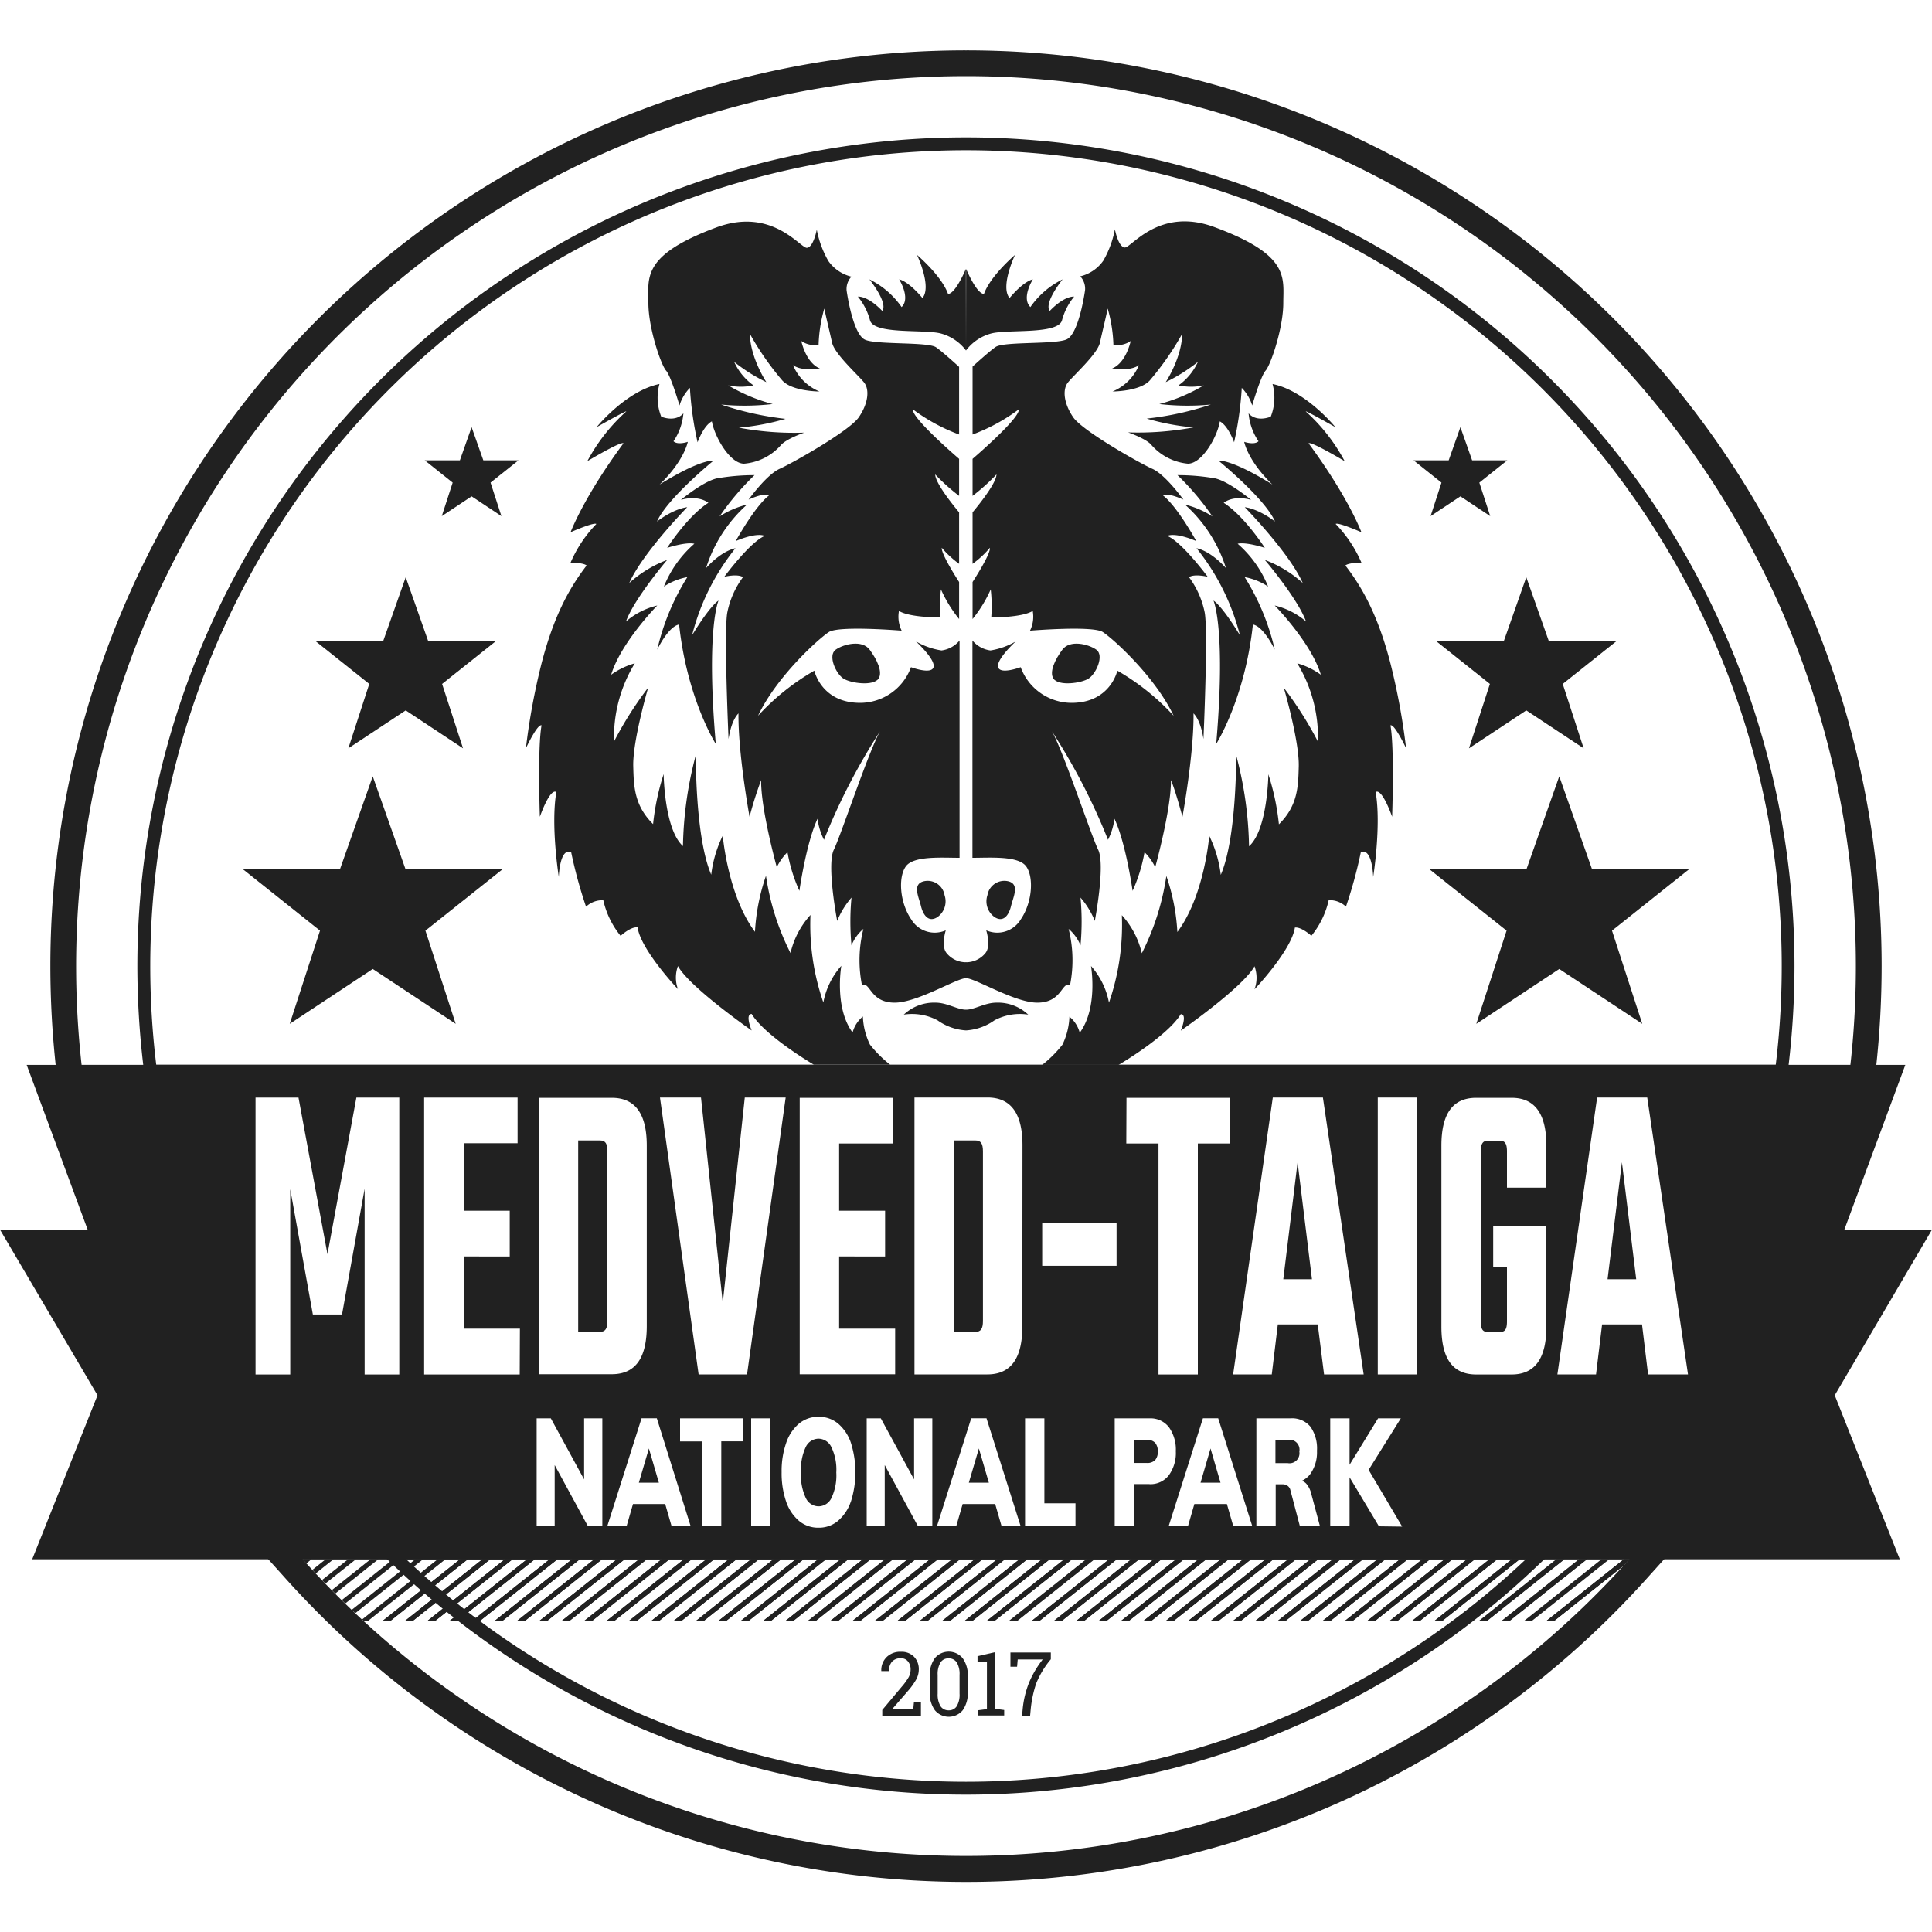 <!-- Copyright (c) 2023 Jan Stehno -->
<svg xmlns="http://www.w3.org/2000/svg" xmlns:xlink="http://www.w3.org/1999/xlink"
    viewBox="0 0 300 300">
    <defs>
        <clipPath id="clip-path">
            <path d="M253,242.12H47q4.5,5,9.48,9.6h187Q248.48,247.15,253,242.12Z" fill="none" />
        </clipPath>
    </defs>
    <title>medvedtaiganationalpark</title>
    <g id="medvedtaiganationalpark">
        <g id="inner_border" data-name="inner border">
            <path
                d="M150,23.33a126.7,126.7,0,0,1,125.74,142H24.26A126.7,126.7,0,0,1,150,23.33m0-2A128.68,128.68,0,0,0,21.33,150a131.5,131.5,0,0,0,.94,15.59l.22,1.76h255l.22-1.76a131.5,131.5,0,0,0,.94-15.59A128.68,128.68,0,0,0,150,21.33Z"
                fill="#212121" />
            <path
                d="M236.93,242.12h0m0,0a126.64,126.64,0,0,1-173.86,0H236.93m5-2H58l3.66,3.46a128.64,128.64,0,0,0,176.6,0l3.66-3.46Zm-5,0Zm0,4h0Z"
                fill="#212121" />
        </g>
        <g id="outter_border" data-name="outter border">
            <path
                d="M253,242.12h0m0,0a138.17,138.17,0,0,1-206,0H253m8.95-4H38.06l6,6.67a142.09,142.09,0,0,0,211.94,0l6-6.67Zm-8.95,0h0Zm0,8Z"
                fill="#212121" />
            <path
                d="M150,11.82A138.22,138.22,0,0,1,287.33,165.35H12.67A138.22,138.22,0,0,1,150,11.82m0-4A142.17,142.17,0,0,0,7.82,150a144.74,144.74,0,0,0,.87,15.79l.4,3.56H290.91l.4-3.56a144.74,144.74,0,0,0,.87-15.79A142.17,142.17,0,0,0,150,7.82Z"
                fill="#212121" />
        </g>
        <g id="subtitle">
            <path
                d="M137,266.43v-.91l3-3.58a9.49,9.49,0,0,0,1.11-1.53,2.59,2.59,0,0,0,.29-1.16A1.91,1.91,0,0,0,141,258a1.3,1.3,0,0,0-1.08-.5,1.76,1.76,0,0,0-1.41.52,2.11,2.11,0,0,0-.46,1.47h-1.2v0a2.84,2.84,0,0,1,.79-2.14,3,3,0,0,1,2.29-.86,2.67,2.67,0,0,1,2,.77,2.75,2.75,0,0,1,.74,2,3.27,3.27,0,0,1-.45,1.61,10.79,10.79,0,0,1-1.26,1.73l-2.44,2.81v0h3.29l.11-1.13H143v2.17Z"
                fill="#212121" />
            <path
                d="M150.28,262.68a4.63,4.63,0,0,1-.79,2.89,2.82,2.82,0,0,1-4.32,0,4.55,4.55,0,0,1-.8-2.88v-2.33a4.55,4.55,0,0,1,.79-2.88,2.81,2.81,0,0,1,4.32,0,4.55,4.55,0,0,1,.8,2.88ZM149,260.07a3.46,3.46,0,0,0-.43-1.92,1.46,1.46,0,0,0-1.28-.64,1.42,1.42,0,0,0-1.25.64,3.45,3.45,0,0,0-.44,1.92V263a3.51,3.51,0,0,0,.44,1.93,1.46,1.46,0,0,0,1.27.65,1.43,1.43,0,0,0,1.26-.65A3.47,3.47,0,0,0,149,263Z"
                fill="#212121" />
            <path d="M151.81,265.58l1.44-.19V258l-1.46,0v-.83l2.71-.62v8.79l1.43.19v.85h-4.12Z"
                fill="#212121" />
            <path
                d="M163.17,257.65a14.14,14.14,0,0,0-2.27,3.75,18.17,18.17,0,0,0-.85,4l-.1,1.06H158.7l.1-1.06a14.93,14.93,0,0,1,1-4.15,15.71,15.71,0,0,1,2.11-3.57h-3.88l-.1,1.13H156.9V256.6h6.27Z"
                fill="#212121" />
        </g>
        <g id="title">
            <polygon points="199.27 198.64 203.72 198.64 201.49 180.47 199.27 198.64"
                fill="#212121" />
            <path
                d="M201.76,225.4a1.54,1.54,0,0,0-1.82-1.81h-1.89v3.6h1.89a1.55,1.55,0,0,0,1.82-1.79Z"
                fill="#212121" />
            <polygon points="186.42 230.23 189.52 230.23 187.97 224.92 186.42 230.23"
                fill="#212121" />
            <path
                d="M151.48,177.09H148.1v29.72h3.38c.81,0,1.15-.47,1.15-1.68V178.78C152.63,177.56,152.29,177.09,151.48,177.09Z"
                fill="#212121" />
            <path
                d="M178.09,223.59h-2v3.58h2a1.69,1.69,0,0,0,1.29-.46,1.92,1.92,0,0,0,.4-1.31,2,2,0,0,0-.4-1.35A1.61,1.61,0,0,0,178.09,223.59Z"
                fill="#212121" />
            <path
                d="M93.16,177.09H89.78v29.72h3.38c.81,0,1.16-.47,1.16-1.68V178.78C94.32,177.56,94,177.09,93.16,177.09Z"
                fill="#212121" />
            <polygon points="99.2 230.23 102.31 230.23 100.76 224.92 99.2 230.23" fill="#212121" />
            <polygon points="249.62 198.64 254.07 198.64 251.85 180.47 249.62 198.64"
                fill="#212121" />
            <polygon points="150.44 230.23 153.55 230.23 152 224.92 150.44 230.23" fill="#212121" />
            <path
                d="M300,190.94H286.39l9.47-25.59H4.14l9.47,25.59H0l15.14,25.72L5,242.12H295l-10.1-25.46ZM174.92,170.47H191v7.09h-5v35.87h-6.11V177.56h-5Zm-13.09,19.46h11.55v6.62H161.83Zm-37.65-19.46h14.5v7.09H130.3V188h7.14v7.1H130.3v11.21H139v7.09H124.18Zm-40.52,0H95c3.89,0,5.43,2.84,5.43,7.43v28c0,4.66-1.54,7.49-5.43,7.49H83.66ZM62,213.43H56.62V184.59l-3.51,19.52H48.58l-3.51-19.45v28.77H39.68v-43h6.67l4.5,24.32,4.49-24.32H62Zm18.7,0H65.86v-43H80.37v7.09H72V188h7.15v7.1H72v11.21h8.73ZM93.53,237H91.3l-5.17-9.51V237h-2.8V220.24h2.2l5.17,9.48v-9.48h2.83Zm10.76,0-1-3.46h-5l-1,3.46h-3l5.33-16.77h2.37L107.25,237Zm11.12-13.19H112V237h-3V223.82h-3.4v-3.58h9.83Zm-6.93-10.39-6-43h6.37l3.38,31.89,3.42-31.89H122l-6,43ZM119.64,237h-3V220.24h3Zm12.48-3.84a6.81,6.81,0,0,1-2,3,4.57,4.57,0,0,1-3,1.06,4.62,4.62,0,0,1-3.05-1.06,6.76,6.76,0,0,1-2-3,13.59,13.59,0,0,1-.7-4.57,13.24,13.24,0,0,1,.71-4.54,6.73,6.73,0,0,1,2-3,4.67,4.67,0,0,1,3.05-1.05,4.62,4.62,0,0,1,3,1.05,6.72,6.72,0,0,1,2,3,15.17,15.17,0,0,1,0,9.11ZM144.77,237h-2.22l-5.17-9.51V237h-2.8V220.24h2.19l5.17,9.48v-9.48h2.83Zm10.76,0-1-3.46h-5.05l-1,3.46h-3l5.33-16.77h2.37L158.49,237Zm3.22-31.07c0,4.66-1.54,7.49-5.44,7.49H142v-43h11.33c3.9,0,5.44,2.84,5.44,7.43ZM167,237h-7.83V220.24h3v13.19H167Zm11.51-6.55h-2.42V237h-3V220.24h5.43a3.62,3.62,0,0,1,3,1.39,6,6,0,0,1,1.06,3.72,5.88,5.88,0,0,1-1.08,3.72A3.58,3.58,0,0,1,178.49,230.46Zm13,6.55-1-3.46h-5.05l-1,3.46h-3l5.33-16.77h2.37L194.46,237Zm10.34,0-1.47-5.58a1.13,1.13,0,0,0-.48-.73,1.32,1.32,0,0,0-.72-.21h-1.09V237h-3V220.24h5.3a3.69,3.69,0,0,1,3.11,1.32,5.9,5.9,0,0,1,1,3.72,5.81,5.81,0,0,1-1.08,3.66,3.5,3.5,0,0,1-1.27,1,1.69,1.69,0,0,1,.71.47,3.77,3.77,0,0,1,.76,1.57l1.34,5Zm2.77-31.34h-6.2l-.94,7.76h-6l6.16-43h7.78l6.33,43h-6.15ZM214.12,237l-4.56-7.61V237h-3V220.24h3v7.21l4.43-7.21h3.53l-5,8,5.21,8.81Zm5.9-23.58h-6.08v-43H220Zm20.06-29H234v-5.61c0-1.22-.3-1.69-1.15-1.69h-1.76c-.85,0-1.15.47-1.15,1.69v26.35c0,1.28.3,1.68,1.15,1.68h1.76c.85,0,1.15-.4,1.15-1.68v-8.38h-2.14v-6.42h8.26V206c0,4.6-1.54,7.43-5.39,7.43h-5.52c-3.89,0-5.39-2.83-5.39-7.43V177.9c0-4.59,1.5-7.43,5.39-7.43h5.52c3.85,0,5.39,2.84,5.39,7.43Zm15.83,29-.94-7.76h-6.2l-.94,7.76h-6l6.17-43h7.78l6.33,43Z"
                fill="#212121" />
            <path
                d="M127.12,223.4a2.22,2.22,0,0,0-2,1.29,8.16,8.16,0,0,0-.74,3.91,8.31,8.31,0,0,0,.74,4,2.21,2.21,0,0,0,2,1.3,2.24,2.24,0,0,0,2-1.32,8.16,8.16,0,0,0,.74-3.93,8,8,0,0,0-.74-3.89A2.25,2.25,0,0,0,127.12,223.4Z"
                fill="#212121" />
        </g>
        <g id="head_right" data-name="head right">
            <path
                d="M150,156.78c1.34,0,2.94-1.09,4.73-1.09a6.85,6.85,0,0,1,4.93,1.86,8.42,8.42,0,0,0-5.25.89A8.52,8.52,0,0,1,150,160Z"
                fill="#212121" />
            <path
                d="M150,151.89c1.45,0,7.55,3.8,11.07,3.8,3.86,0,3.75-3.27,5.09-2.75a19.8,19.8,0,0,0-.23-8.7,6.6,6.6,0,0,1,1.85,2.56,39.73,39.73,0,0,0,0-7.42A12.83,12.83,0,0,1,170,143s1.67-8.7.52-11.06-5.36-15.17-7.17-18.37a97.28,97.28,0,0,1,8.7,16.83,9.82,9.82,0,0,0,1-3.26c1.76,3.71,2.82,11.19,2.82,11.19a24.9,24.9,0,0,0,1.85-6,8.33,8.33,0,0,1,1.66,2.33s2.5-9,2.44-13.53c.7,1.6,1.79,5.7,1.79,5.7s1.79-9.76,1.72-16.06c1.21,1.23,1.54,4,1.54,4s.77-17.18.17-19.78a13.74,13.74,0,0,0-2.41-5.37c.85-.57,2.9-.06,2.9-.06s-4-5.42-6.29-6.35c1.47-.58,4.52.81,4.52.81s-2.94-5.36-5.16-7.08c.68-.52,3.16.64,3.16.64s-2.78-3.87-4.82-4.78-10.84-5.89-12.29-8-1.7-4.26-.85-5.37,4.61-4.44,5-6.23.91-3.86,1.2-5.29a22.86,22.86,0,0,1,.89,5.63,3.68,3.68,0,0,0,2.69-.59c-.94,3.75-2.9,4.26-2.9,4.26s2.69.53,4.18-.51a7.6,7.6,0,0,1-4.1,4.09s4.27,0,5.81-1.75a45.08,45.08,0,0,0,5-7.2c-.06,3.74-2.56,7.5-2.56,7.5a26.12,26.12,0,0,0,5-3.15A9.12,9.12,0,0,1,183,59.84a9.21,9.21,0,0,0,3.92,0,26.89,26.89,0,0,1-6.9,2.9,38.37,38.37,0,0,0,8,.08A47.65,47.65,0,0,1,178.06,65a37.66,37.66,0,0,0,7.25,1.37,46.64,46.64,0,0,1-10.15.77s2.9,1,3.67,2A8.58,8.58,0,0,0,184.46,72c2.22,0,4.61-4.26,4.95-6.57,1.32.69,2.22,3.25,2.22,3.25a52,52,0,0,0,1.19-8.45,6.75,6.75,0,0,1,1.62,2.73s1.32-4.56,2.09-5.42,2.74-6.56,2.74-10.49,1.06-7.42-10.54-11.73C180,32,175.67,38.51,174.65,38.43s-1.53-2.82-1.53-2.82a15.58,15.58,0,0,1-1.8,4.87,6.14,6.14,0,0,1-3.58,2.43,2.81,2.81,0,0,1,.75,2.13c-.25,1.74-1.17,6.78-2.8,7.63s-9.78.33-11.08,1.2c-1,.68-3.59,3.05-3.59,3.05V67.47a28.57,28.57,0,0,0,7.17-3.9c.25,1.34-7.17,7.68-7.17,7.68V77a31.21,31.21,0,0,0,3.71-3.33c0,1.53-3.71,5.88-3.71,5.88v8a14.91,14.91,0,0,0,2.69-2.49c.13,1-2.69,5.31-2.69,5.31v5.75a20.63,20.63,0,0,0,2.82-4.6,23.15,23.15,0,0,1,.08,4.35s4.65.06,6.44-1a4.93,4.93,0,0,1-.42,3.06s9.72-.81,11.3.21,8.12,6.91,11,13a36.68,36.68,0,0,0-8.74-7s-1.07,5-7.12,5a8.43,8.43,0,0,1-7.89-5.54s-3.16,1.19-3.5,0,2.73-4,2.73-4A11.31,11.31,0,0,1,153.8,101,4.38,4.38,0,0,1,151,99.46V133.2c2.82,0,7.17-.34,8.36,1.36s.93,5.58-.85,8.19a4.25,4.25,0,0,1-5.37,1.71s.76,2.38-.09,3.49a3.86,3.86,0,0,1-3.07,1.47Z"
                fill="#212121" />
            <path
                d="M163.56,105.35c.78,1.23,4.35.76,5.5,0s2.44-3.59,1.16-4.48-4.1-1.54-5.25,0S162.92,104.32,163.56,105.35Z"
                fill="#212121" />
            <path
                d="M154.44,142.41c1.37.88,2.21-.3,2.55-1.71s1.37-3.37-.38-3.84a2.66,2.66,0,0,0-3.28,2.14A3,3,0,0,0,154.44,142.41Z"
                fill="#212121" />
            <path
                d="M188.85,115.52s4.46-7,5.7-18.55c1.7.32,3.39,3.9,3.39,3.9a36.39,36.39,0,0,0-4.67-11.26,9.79,9.79,0,0,1,3.64,1.47,17.39,17.39,0,0,0-4.73-6.65c1.35-.31,4.22.64,4.22.64s-3.15-4.93-6.39-7c1.76-1.28,4.26-.45,4.26-.45s-3.37-2.81-5.54-3.33a33.6,33.6,0,0,0-5.89-.51,41.05,41.05,0,0,1,5.42,6.4A14,14,0,0,0,184,78.35a22.14,22.14,0,0,1,6.36,9.85c-2.56-2.81-4.56-3.07-4.56-3.07a35.39,35.39,0,0,1,6.73,13.5c-2.94-4.8-4.1-5.37-4.1-5.37S190.39,97.61,188.85,115.52Z"
                fill="#212121" />
            <path
                d="M150,54.42a7.25,7.25,0,0,1,3.92-2.64c2.61-.68,10.5.21,11-2.1a9.71,9.71,0,0,1,1.87-3.62s-1.45-.21-3.79,2.22c-.94-1.28,2-4.9,2-4.9a13.12,13.12,0,0,0-5,4.3c-1.45-1.4.38-4.3.38-4.3s-1.32.17-3.62,2.9c-1.49-1.79.85-6.7.85-6.7s-3.79,3.2-4.82,6.06c-1.15,0-2.77-3.88-2.77-3.88Z"
                fill="#212121" />
            <path
                d="M197.6,59.63c5.2,1.06,9.76,6.7,9.76,6.7s-5.07-2.86-4.56-2.4a28.23,28.23,0,0,1,6,7.68s-5.29-3.16-5.6-2.77c6.2,8.4,8.2,13.8,8.2,13.8s-3.64-1.6-4-1.28a19.88,19.88,0,0,1,4,6s-2,0-2.49.45c2.84,3.67,5.18,8.15,7,15.2a104.17,104.17,0,0,1,2.43,13.18s-1.79-3.82-2.43-3.56c.64,3.56.26,14.2.26,14.2s-1.54-4.48-2.56-3.84c.9,5.18-.38,13.18-.38,13.18s-.13-4.6-1.92-3.84a70.61,70.61,0,0,1-2.31,8.45,3.7,3.7,0,0,0-2.68-1,13.33,13.33,0,0,1-2.69,5.53s-1.54-1.41-2.56-1.28c-.51,3.52-6.27,9.59-6.27,9.59a5.2,5.2,0,0,0,0-3.58c-1.85,3.33-11.45,10-11.45,10s1.09-2.56,0-2.56c-2.11,3.46-9.65,7.87-9.65,7.87H161.83a18.41,18.41,0,0,0,3.14-3.13,10.89,10.89,0,0,0,1.09-4.35,4.79,4.79,0,0,1,1.6,2.49c2.88-3.9,1.75-10.36,1.75-10.36a11.83,11.83,0,0,1,2.79,5.69,36.85,36.85,0,0,0,2-13.58,13.21,13.21,0,0,1,3.1,5.91,39,39,0,0,0,3.81-12,31.9,31.9,0,0,1,1.71,8.7c4.22-5.63,4.95-14.93,4.95-14.93a18.81,18.81,0,0,1,1.79,6.06c2.51-5.8,2.39-18.59,2.39-18.59a58.51,58.51,0,0,1,2,14.15c2.9-2.58,3-11.18,3-11.18a37.92,37.92,0,0,1,1.64,7.77c2.94-2.91,3-5.88,3.08-9,.1-3.94-2.32-12.2-2.32-12.2a56.9,56.9,0,0,1,5.3,8.36A22.08,22.08,0,0,0,201.44,103a11.72,11.72,0,0,1,3.66,1.77c-1.51-5-7.16-10.75-7.16-10.75a11.63,11.63,0,0,1,4.86,2.48c-1.3-3.58-6.4-9.56-6.4-9.56a18.54,18.54,0,0,1,5.89,3.59c-2.1-4.72-9-11.77-9-11.77s1.88.11,4.69,2.21c-1.59-3.6-8.79-9.45-8.79-9.45s1.95-.29,8.38,3.71c-3.84-3.71-4.37-6.62-4.37-6.62s1.56.54,2.22-.09a9.09,9.09,0,0,1-1.54-4.35s1,1.43,3.44.54A8,8,0,0,0,197.6,59.63Z"
                fill="#212121" />
        </g>
        <g id="head_left" data-name="head left">
            <path
                d="M150,156.78c-1.34,0-2.94-1.09-4.73-1.09a6.85,6.85,0,0,0-4.93,1.86,8.42,8.42,0,0,1,5.25.89A8.52,8.52,0,0,0,150,160Z"
                fill="#212121" />
            <path
                d="M150,151.89c-1.45,0-7.55,3.8-11.07,3.8-3.86,0-3.75-3.27-5.09-2.75a19.8,19.8,0,0,1,.23-8.7,6.6,6.6,0,0,0-1.85,2.56,39.73,39.73,0,0,1,0-7.42A12.83,12.83,0,0,0,130,143s-1.67-8.7-.52-11.06,5.36-15.17,7.17-18.37a97.28,97.28,0,0,0-8.7,16.83,9.82,9.82,0,0,1-1-3.26c-1.76,3.71-2.82,11.19-2.82,11.19a24.9,24.9,0,0,1-1.85-6,8.33,8.33,0,0,0-1.66,2.33s-2.5-9-2.43-13.53a58.14,58.14,0,0,0-1.8,5.7s-1.79-9.76-1.72-16.06c-1.21,1.23-1.54,4-1.54,4s-.77-17.18-.17-19.78a13.74,13.74,0,0,1,2.41-5.37c-.85-.57-2.9-.06-2.9-.06s4-5.42,6.29-6.35c-1.47-.58-4.52.81-4.52.81s2.94-5.36,5.16-7.08c-.68-.52-3.16.64-3.16.64s2.78-3.87,4.82-4.78,10.84-5.89,12.29-8,1.7-4.26.85-5.37-4.61-4.44-5-6.23-.91-3.86-1.2-5.29a22.86,22.86,0,0,0-.89,5.63,3.68,3.68,0,0,1-2.69-.59c.94,3.75,2.9,4.26,2.9,4.26s-2.69.53-4.18-.51a7.6,7.6,0,0,0,4.1,4.09s-4.27,0-5.8-1.75a44.49,44.49,0,0,1-5-7.2c.06,3.74,2.56,7.5,2.56,7.5a26.12,26.12,0,0,1-5-3.15A9.12,9.12,0,0,0,117,59.84a9.21,9.21,0,0,1-3.92,0,26.89,26.89,0,0,0,6.9,2.9,38.37,38.37,0,0,1-8,.08,47.65,47.65,0,0,0,10,2.22,37.66,37.66,0,0,1-7.25,1.37,46.64,46.64,0,0,0,10.15.77s-2.9,1-3.67,2A8.58,8.58,0,0,1,115.54,72c-2.22,0-4.61-4.26-5-6.57-1.32.69-2.22,3.25-2.22,3.25a52,52,0,0,1-1.19-8.45,6.75,6.75,0,0,0-1.62,2.73s-1.32-4.56-2.09-5.42-2.74-6.56-2.74-10.49-1.06-7.42,10.54-11.73c8.71-3.23,13.06,3.24,14.08,3.16s1.53-2.82,1.53-2.82a15.58,15.58,0,0,0,1.8,4.87,6.14,6.14,0,0,0,3.58,2.43,2.81,2.81,0,0,0-.75,2.13c.25,1.74,1.17,6.78,2.8,7.63s9.78.33,11.08,1.2c1,.68,3.59,3.05,3.59,3.05V67.47a28.57,28.57,0,0,1-7.17-3.9c-.25,1.34,7.17,7.68,7.17,7.68V77a31.21,31.21,0,0,1-3.71-3.33c0,1.53,3.71,5.88,3.71,5.88v8a15.29,15.29,0,0,1-2.69-2.49c-.13,1,2.69,5.31,2.69,5.31v5.75a20.63,20.63,0,0,1-2.82-4.6,23.15,23.15,0,0,0-.08,4.35s-4.65.06-6.44-1a4.93,4.93,0,0,0,.42,3.06s-9.72-.81-11.3.21-8.12,6.91-11,13a36.68,36.68,0,0,1,8.74-7s1.07,5,7.12,5a8.43,8.43,0,0,0,7.89-5.54s3.16,1.19,3.5,0-2.73-4-2.73-4A11.31,11.31,0,0,0,146.2,101,4.38,4.38,0,0,0,149,99.46V133.2c-2.82,0-7.17-.34-8.36,1.36s-.93,5.58.85,8.19a4.25,4.25,0,0,0,5.37,1.71s-.76,2.38.09,3.49a3.86,3.86,0,0,0,3.07,1.47Z"
                fill="#212121" />
            <path
                d="M136.44,105.35c-.78,1.23-4.35.76-5.5,0s-2.44-3.59-1.16-4.48,4.1-1.54,5.25,0S137.08,104.32,136.44,105.35Z"
                fill="#212121" />
            <path
                d="M145.56,142.41c-1.37.88-2.21-.3-2.55-1.71s-1.37-3.37.38-3.84a2.66,2.66,0,0,1,3.28,2.14A3,3,0,0,1,145.56,142.41Z"
                fill="#212121" />
            <path
                d="M111.15,115.52s-4.46-7-5.7-18.55c-1.7.32-3.39,3.9-3.39,3.9a36.39,36.39,0,0,1,4.67-11.26,9.79,9.79,0,0,0-3.64,1.47,17.39,17.39,0,0,1,4.73-6.65c-1.35-.31-4.22.64-4.22.64s3.15-4.93,6.4-7c-1.77-1.28-4.27-.45-4.27-.45s3.37-2.81,5.54-3.33a33.6,33.6,0,0,1,5.89-.51,41.05,41.05,0,0,0-5.42,6.4A14,14,0,0,1,116,78.35a22.14,22.14,0,0,0-6.36,9.85c2.56-2.81,4.56-3.07,4.56-3.07a35.39,35.39,0,0,0-6.73,13.5c2.94-4.8,4.1-5.37,4.1-5.37S109.61,97.61,111.15,115.52Z"
                fill="#212121" />
            <path
                d="M150,54.42a7.25,7.25,0,0,0-3.92-2.64c-2.61-.68-10.5.21-11-2.1a9.71,9.71,0,0,0-1.87-3.62s1.45-.21,3.79,2.22c.94-1.28-2-4.9-2-4.9a13.12,13.12,0,0,1,5,4.3c1.45-1.4-.38-4.3-.38-4.3s1.32.17,3.62,2.9c1.49-1.79-.85-6.7-.85-6.7s3.79,3.2,4.82,6.06c1.15,0,2.77-3.88,2.77-3.88Z"
                fill="#212121" />
            <path
                d="M102.4,59.63c-5.2,1.06-9.76,6.7-9.76,6.7s5.07-2.86,4.56-2.4a28.23,28.23,0,0,0-6,7.68s5.29-3.16,5.61-2.77c-6.21,8.4-8.21,13.8-8.21,13.8s3.64-1.6,4-1.28a19.88,19.88,0,0,0-4,6s2,0,2.49.45c-2.84,3.67-5.18,8.15-7,15.2a104.17,104.17,0,0,0-2.43,13.18s1.79-3.82,2.43-3.56c-.64,3.56-.26,14.2-.26,14.2s1.54-4.48,2.56-3.84c-.9,5.18.38,13.18.38,13.18s.13-4.6,1.92-3.84A70.61,70.61,0,0,0,91,140.79a3.7,3.7,0,0,1,2.68-1,13.33,13.33,0,0,0,2.69,5.53S97.93,143.86,99,144c.51,3.52,6.27,9.59,6.27,9.59a5.2,5.2,0,0,1,0-3.58c1.85,3.33,11.45,10,11.45,10s-1.09-2.56,0-2.56c2.11,3.46,9.65,7.87,9.65,7.87h11.85a18.41,18.41,0,0,1-3.14-3.13,10.89,10.89,0,0,1-1.09-4.35,4.79,4.79,0,0,0-1.6,2.49c-2.88-3.9-1.75-10.36-1.75-10.36a11.83,11.83,0,0,0-2.79,5.69,36.85,36.85,0,0,1-2-13.58,13.21,13.21,0,0,0-3.1,5.91,39,39,0,0,1-3.81-12,31.9,31.9,0,0,0-1.71,8.7c-4.22-5.63-5-14.93-5-14.93a18.81,18.81,0,0,0-1.79,6.06c-2.51-5.8-2.39-18.59-2.39-18.59a58.51,58.51,0,0,0-2,14.15c-2.9-2.58-3-11.18-3-11.18a37.92,37.92,0,0,0-1.64,7.77c-2.94-2.91-3-5.88-3.08-9-.1-3.94,2.32-12.2,2.32-12.2a56.9,56.9,0,0,0-5.3,8.36A22,22,0,0,1,98.57,103a11.72,11.72,0,0,0-3.67,1.77c1.51-5,7.16-10.75,7.16-10.75a11.63,11.63,0,0,0-4.86,2.48c1.3-3.58,6.4-9.56,6.4-9.56a18.54,18.54,0,0,0-5.89,3.59c2.1-4.72,9-11.77,9-11.77s-1.88.11-4.69,2.21c1.59-3.6,8.79-9.45,8.79-9.45s-1.95-.29-8.38,3.71c3.84-3.71,4.37-6.62,4.37-6.62s-1.56.54-2.22-.09a9.09,9.09,0,0,0,1.54-4.35s-1,1.43-3.44.54A8,8,0,0,1,102.4,59.63Z"
                fill="#212121" />
        </g>
        <g id="hatching">
            <g clip-path="url(#clip-path)">
                <path d="M119.19,237.79,96.81,255.6l3.5,0,22.39-17.82Z" fill="none" stroke="#212121"
                    stroke-miterlimit="10" stroke-width="0.75" />
                <path d="M122.7,237.76l-22.39,17.82h3.49l22.42-17.85Z" fill="none" stroke="#212121"
                    stroke-miterlimit="10" stroke-width="0.75" />
                <path d="M126.22,237.72,103.8,255.57h3.49l22.44-17.86Z" fill="none" stroke="#212121"
                    stroke-miterlimit="10" stroke-width="0.75" />
                <path d="M108.63,237.89l-22.35,17.8,3.51,0,22.36-17.81Z" fill="none"
                    stroke="#212121" stroke-miterlimit="10" stroke-width="0.75" />
                <path d="M112.15,237.85,89.79,255.66l3.51,0,22.37-17.81Z" fill="none"
                    stroke="#212121" stroke-miterlimit="10" stroke-width="0.75" />
                <path d="M115.67,237.82,93.3,255.63l3.51,0,22.38-17.81Z" fill="none"
                    stroke="#212121" stroke-miterlimit="10" stroke-width="0.75" />
                <path d="M140.26,237.61l-22.53,17.94h3.47l22.56-18Z" fill="none" stroke="#212121"
                    stroke-miterlimit="10" stroke-width="0.75" />
                <path d="M143.76,237.59l-22.56,18h3.47l22.6-18Z" fill="none" stroke="#212121"
                    stroke-miterlimit="10" stroke-width="0.75" />
                <path d="M129.73,237.7l-22.44,17.86h3.49l22.46-17.88Z" fill="none" stroke="#212121"
                    stroke-miterlimit="10" stroke-width="0.75" />
                <path d="M136.75,237.64l-22.49,17.91h3.47l22.53-17.94Z" fill="none" stroke="#212121"
                    stroke-miterlimit="10" stroke-width="0.75" />
                <path
                    d="M76.8,238.33l-3.55.06L51.79,255.48l21.46-17.09-3.56.07L50.44,253.78l19.25-15.32-3.57.08-17,13.55,17-13.55-3.57.07L47.75,250.4l14.8-11.79-3.57.08-12.58,10,12.58-10-3.59.08L45.05,247l10.34-8.24-3.59.1-8.1,6.44,8.75,11,1.84-.05Z"
                    fill="none" stroke="#212121" stroke-miterlimit="10" stroke-width="0.75" />
                <path d="M76.8,238.33,54.29,256.25l3.59-.09,22.47-17.89Z" fill="none"
                    stroke="#212121" stroke-miterlimit="10" stroke-width="0.75" />
                <path d="M80.35,238.27,57.88,256.16l3.58-.08L83.9,238.21Z" fill="none"
                    stroke="#212121" stroke-miterlimit="10" stroke-width="0.75" />
                <path d="M87.44,238.16,65,256l3.56-.07L91,238.11Z" fill="none" stroke="#212121"
                    stroke-miterlimit="10" stroke-width="0.75" />
                <path d="M83.9,238.21,61.46,256.08,65,256l22.42-17.85Z" fill="none" stroke="#212121"
                    stroke-miterlimit="10" stroke-width="0.75" />
                <path d="M147.27,237.56l-22.6,18,3.46,0,22.65-18Z" fill="none" stroke="#212121"
                    stroke-miterlimit="10" stroke-width="0.75" />
                <path d="M105.1,237.93l-22.35,17.8,3.53,0,22.35-17.8Z" fill="none" stroke="#212121"
                    stroke-miterlimit="10" stroke-width="0.75" />
                <path d="M48.21,239l-5.86,4.66,1.35,1.69,8.1-6.44Z" fill="none" stroke="#212121"
                    stroke-miterlimit="10" stroke-width="0.75" />
                <path d="M101.58,238,79.21,255.78l3.54-.05,22.35-17.8Z" fill="none" stroke="#212121"
                    stroke-miterlimit="10" stroke-width="0.75" />
                <path d="M98.05,238,75.68,255.83l3.53-.05L101.58,238Z" fill="none" stroke="#212121"
                    stroke-miterlimit="10" stroke-width="0.75" />
                <path d="M91,238.11l-22.4,17.83,3.56-.06,22.38-17.82Z" fill="none" stroke="#212121"
                    stroke-miterlimit="10" stroke-width="0.75" />
                <path d="M94.52,238.06,72.14,255.88l3.54,0L98.05,238Z" fill="none" stroke="#212121"
                    stroke-miterlimit="10" stroke-width="0.75" />
                <path d="M133.24,237.67l-22.46,17.88h3.48l22.49-17.91Z" fill="none" stroke="#212121"
                    stroke-miterlimit="10" stroke-width="0.75" />
                <path d="M199.94,237.14l-23.58,18.77,3.43,0,23.67-18.84Z" fill="none"
                    stroke="#212121" stroke-miterlimit="10" stroke-width="0.75" />
                <path d="M203.46,237.1l-23.67,18.84,3.44,0L207,237.06Z" fill="none" stroke="#212121"
                    stroke-miterlimit="10" stroke-width="0.75" />
                <path d="M207,237.06,183.23,256l3.43,0,23.86-19Z" fill="none" stroke="#212121"
                    stroke-miterlimit="10" stroke-width="0.75" />
                <path d="M192.89,237.21l-23.4,18.63,3.44,0,23.48-18.69Z" fill="none"
                    stroke="#212121" stroke-miterlimit="10" stroke-width="0.75" />
                <path d="M196.41,237.18l-23.48,18.69,3.43,0,23.58-18.77Z" fill="none"
                    stroke="#212121" stroke-miterlimit="10" stroke-width="0.75" />
                <path d="M217.59,236.92l-24.06,19.15,3.43,0,24.16-19.23Z" fill="none"
                    stroke="#212121" stroke-miterlimit="10" stroke-width="0.75" />
                <path d="M214.05,237l-24,19.07,3.44,0,24.06-19.15Z" fill="none" stroke="#212121"
                    stroke-miterlimit="10" stroke-width="0.75" />
                <path d="M228.22,236.75l-24.39,19.42,3.44,0,24.5-19.51Z" fill="none"
                    stroke="#212121" stroke-miterlimit="10" stroke-width="0.75" />
                <path d="M221.12,236.87,197,256.1l3.44,0,24.27-19.33Z" fill="none" stroke="#212121"
                    stroke-miterlimit="10" stroke-width="0.75" />
                <path d="M224.67,236.81,200.4,256.14l3.43,0,24.39-19.42Z" fill="none"
                    stroke="#212121" stroke-miterlimit="10" stroke-width="0.75" />
                <path d="M257.62,238.25l-22.79,18.14,3.45,0L259,239.94Z" fill="none"
                    stroke="#212121" stroke-miterlimit="10" stroke-width="0.75" />
                <path
                    d="M231.77,236.69l-24.5,19.51,3.44,0,24.61-19.6C234.14,236.66,233,236.67,231.77,236.69Z"
                    fill="none" stroke="#212121" stroke-miterlimit="10" stroke-width="0.75" />
                <path d="M238.89,236.56l-24.74,19.7,3.44,0,24.87-19.8Z" fill="none" stroke="#212121"
                    stroke-miterlimit="10" stroke-width="0.75" />
                <path d="M235.32,236.63l-24.61,19.6,3.44,0,24.74-19.7Z" fill="none" stroke="#212121"
                    stroke-miterlimit="10" stroke-width="0.75" />
                <path d="M249.59,236.34l-25.11,20,3.44,0,25.26-20.11Z" fill="none" stroke="#212121"
                    stroke-miterlimit="10" stroke-width="0.75" />
                <path
                    d="M256,236.18l-2.79.07-25.26,20.11,3.45,0,24.9-19.83-24.9,19.83h3.46l22.79-18.14Z"
                    fill="none" stroke="#212121" stroke-miterlimit="10" stroke-width="0.75" />
                <path d="M242.46,236.49l-24.87,19.8,3.44,0,25-19.9Z" fill="none" stroke="#212121"
                    stroke-miterlimit="10" stroke-width="0.75" />
                <path d="M246,236.41l-25,19.9,3.45,0,25.11-20Z" fill="none" stroke="#212121"
                    stroke-miterlimit="10" stroke-width="0.75" />
                <path d="M189.38,237.24l-23.32,18.57,3.43,0,23.4-18.63Z" fill="none"
                    stroke="#212121" stroke-miterlimit="10" stroke-width="0.75" />
                <path d="M210.52,237l-23.86,19,3.43,0,24-19.07Z" fill="none" stroke="#212121"
                    stroke-miterlimit="10" stroke-width="0.75" />
                <path d="M175.33,237.36l-23,18.34,3.44,0,23.1-18.39Z" fill="none" stroke="#212121"
                    stroke-miterlimit="10" stroke-width="0.75" />
                <path d="M161.3,237.47l-22.79,18.14,3.45,0,22.84-18.19Z" fill="none"
                    stroke="#212121" stroke-miterlimit="10" stroke-width="0.75" />
                <path d="M164.8,237.44,142,255.63l3.45,0,22.9-18.24Z" fill="none" stroke="#212121"
                    stroke-miterlimit="10" stroke-width="0.75" />
                <path d="M154.28,237.51l-22.69,18.07h3.46l22.74-18.1Z" fill="none" stroke="#212121"
                    stroke-miterlimit="10" stroke-width="0.75" />
                <path d="M185.86,237.27l-23.24,18.51,3.44,0,23.32-18.57Z" fill="none"
                    stroke="#212121" stroke-miterlimit="10" stroke-width="0.75" />
                <path d="M157.79,237.49l-22.74,18.1,3.46,0,22.79-18.14Z" fill="none"
                    stroke="#212121" stroke-miterlimit="10" stroke-width="0.75" />
                <path d="M168.31,237.41l-22.9,18.24,3.44,0,23-18.28Z" fill="none" stroke="#212121"
                    stroke-miterlimit="10" stroke-width="0.75" />
                <path d="M171.82,237.39l-23,18.28,3.45,0,23-18.34Z" fill="none" stroke="#212121"
                    stroke-miterlimit="10" stroke-width="0.75" />
                <path d="M182.35,237.3l-23.17,18.45,3.44,0,23.24-18.51Z" fill="none"
                    stroke="#212121" stroke-miterlimit="10" stroke-width="0.75" />
                <path d="M178.84,237.33l-23.1,18.39,3.44,0,23.17-18.45Z" fill="none"
                    stroke="#212121" stroke-miterlimit="10" stroke-width="0.75" />
                <path d="M150.78,237.54l-22.65,18h3.46l22.69-18.07Z" fill="none" stroke="#212121"
                    stroke-miterlimit="10" stroke-width="0.75" />
            </g>
        </g>
        <g id="stars">
            <polygon
                points="78.15 134.89 62.94 134.89 57.88 120.55 52.82 134.89 37.61 134.89 49.69 144.51 44.99 158.98 57.88 150.46 70.76 158.98 66.06 144.51 78.15 134.89"
                fill="#212121" />
            <polygon
                points="262.39 134.89 247.18 134.89 242.12 120.55 237.06 134.89 221.85 134.89 233.94 144.51 229.24 158.98 242.12 150.46 255.01 158.98 250.31 144.51 262.39 134.89"
                fill="#212121" />
            <polygon
                points="77 99.55 66.49 99.55 63 89.63 59.5 99.55 48.99 99.55 57.34 106.2 54.09 116.2 63 110.31 71.9 116.2 68.65 106.2 77 99.55"
                fill="#212121" />
            <polygon
                points="251.01 99.55 240.5 99.55 237 89.63 233.51 99.55 223 99.55 231.35 106.2 228.1 116.2 237 110.31 245.91 116.2 242.66 106.2 251.01 99.55"
                fill="#212121" />
            <polygon
                points="80.51 71.48 75.05 71.48 73.23 66.33 71.41 71.48 65.95 71.48 70.29 74.94 68.6 80.14 73.23 77.07 77.86 80.14 76.17 74.94 80.51 71.48"
                fill="#212121" />
            <polygon
                points="234.05 71.48 228.59 71.48 226.77 66.33 224.95 71.48 219.49 71.48 223.83 74.94 222.14 80.14 226.77 77.07 231.4 80.14 229.71 74.94 234.05 71.48"
                fill="#212121" />
        </g>
    </g>
    <g id="frame">
        <rect width="300" height="300" fill="none" />
    </g>
</svg>